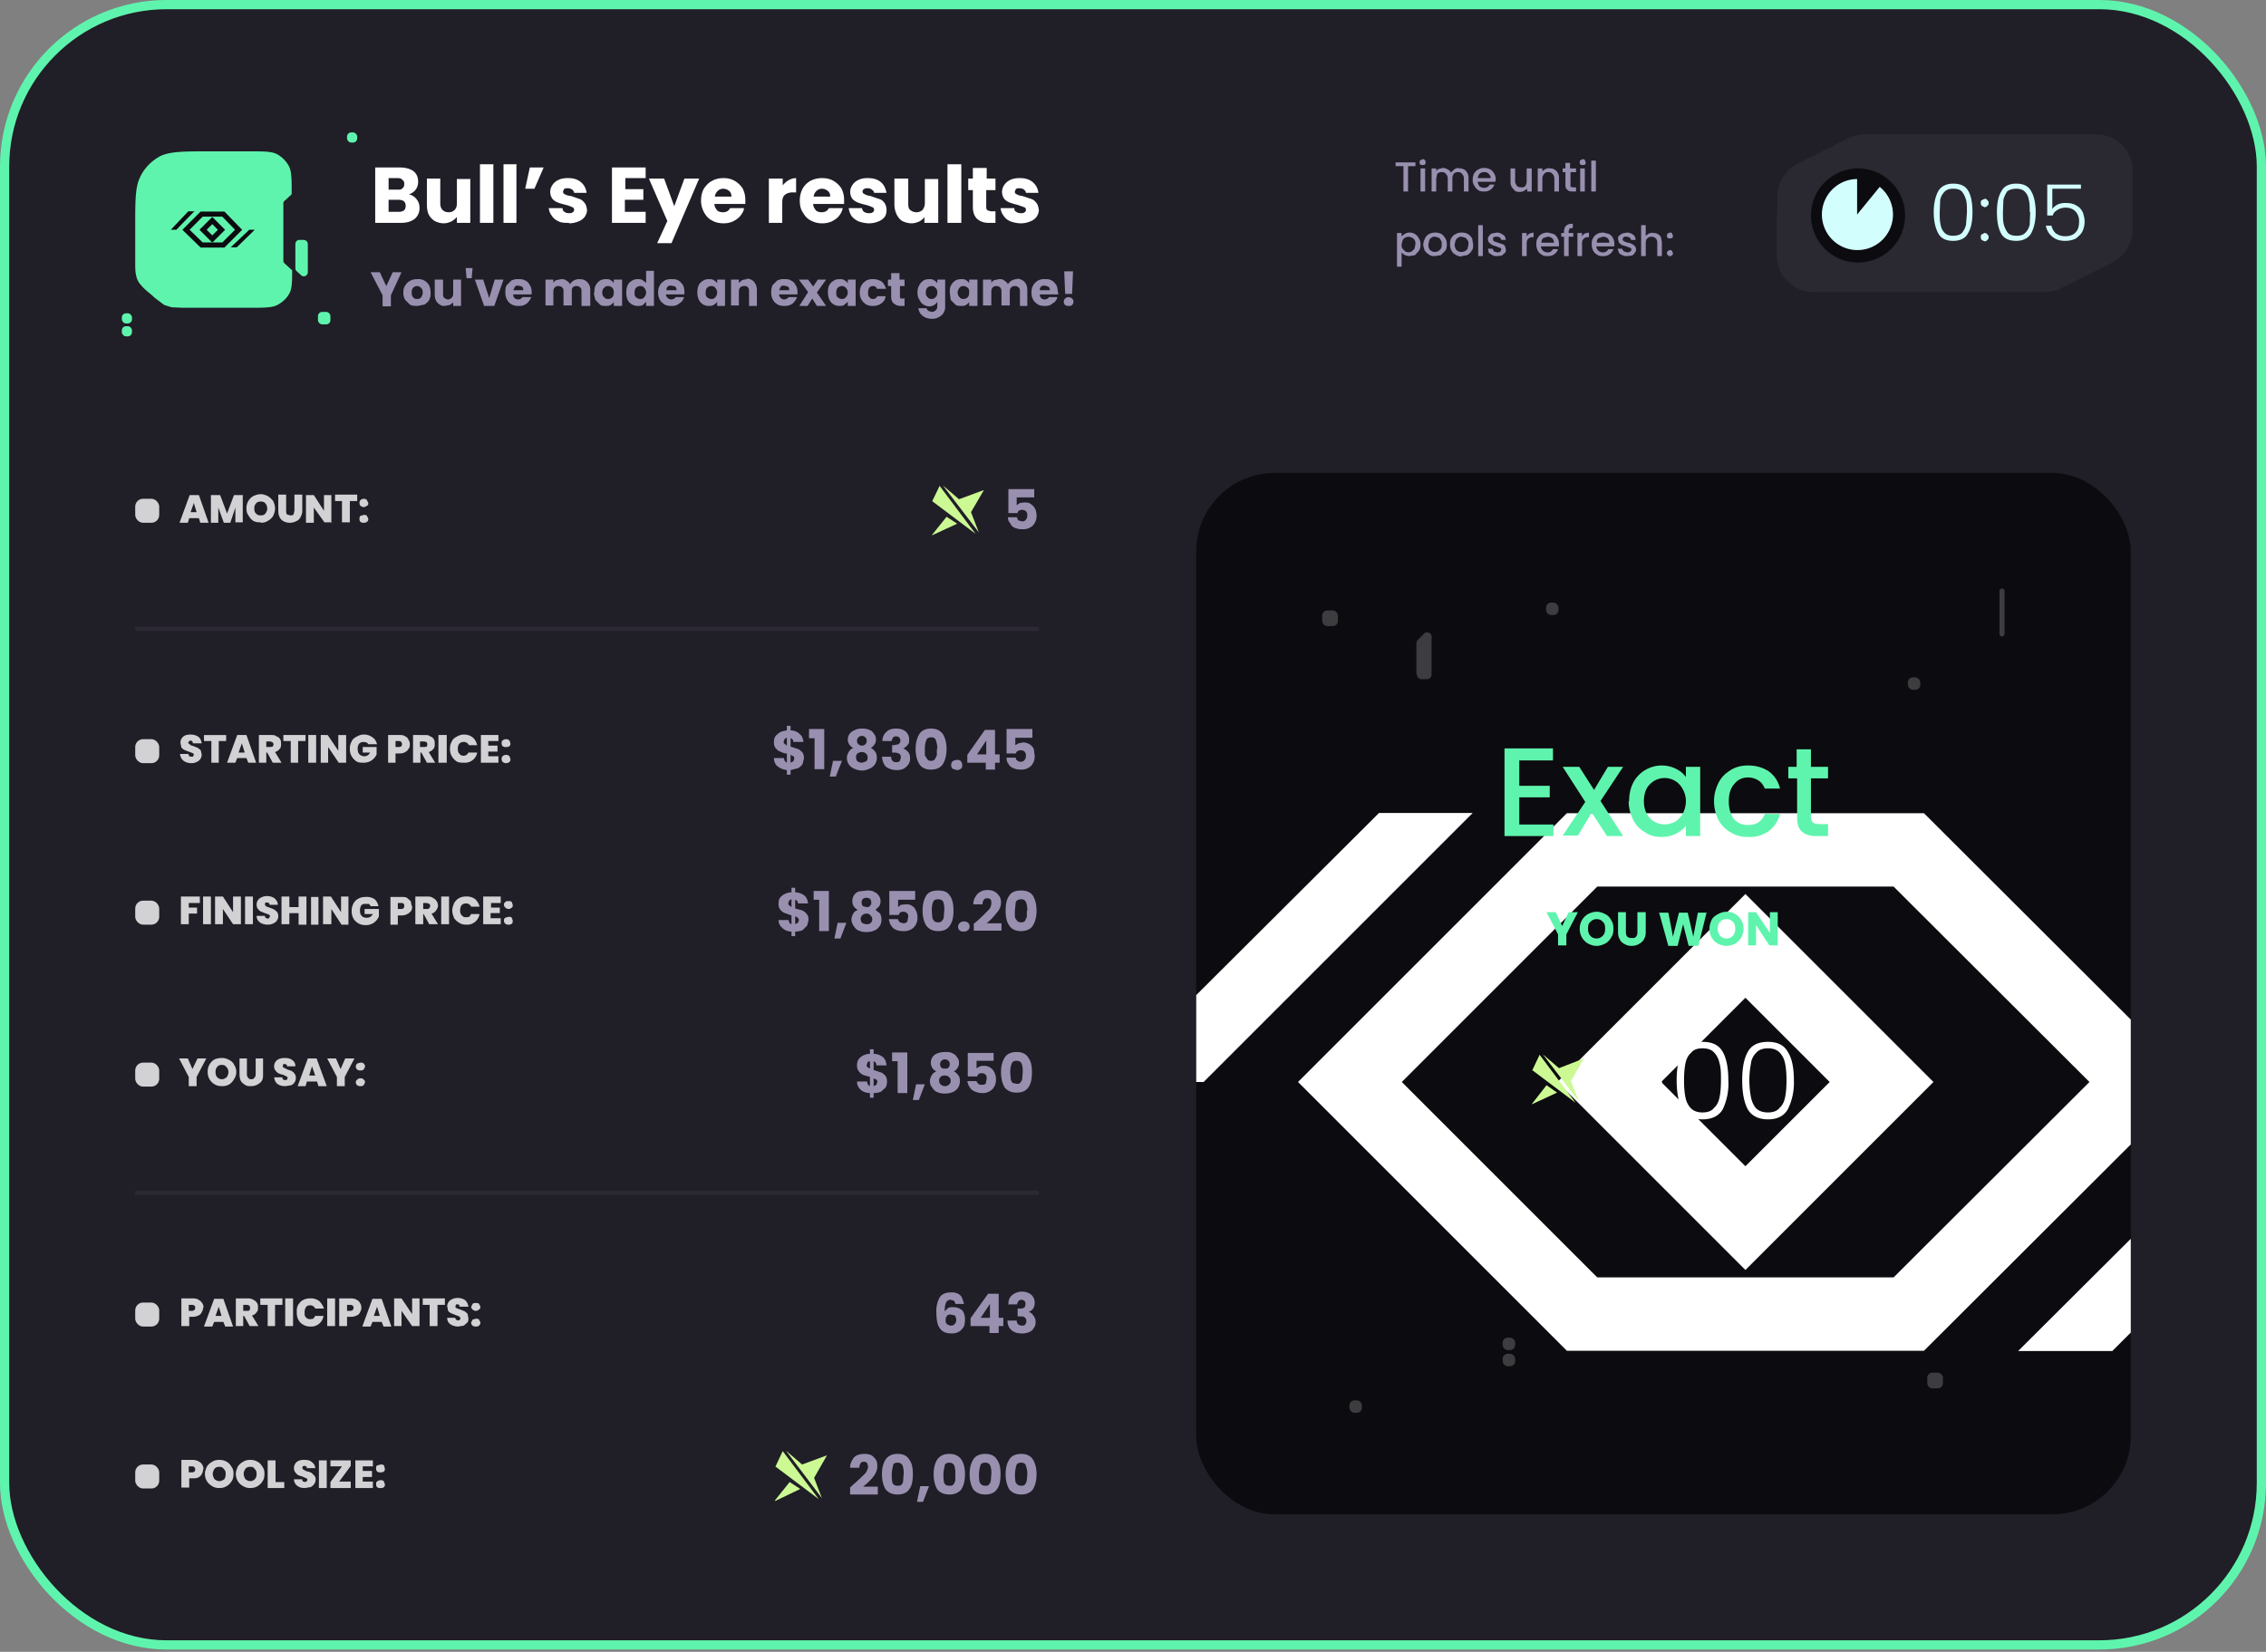 <svg width="491" height="358" fill="none" xmlns="http://www.w3.org/2000/svg">
    <rect width="100%" height="100%" fill="#808080" stroke="none"/>
    <rect x="1" y="1" width="489" height="355.5" rx="35.1" fill="#201E27" />
    <rect x="1" y="1" width="489" height="355.5" rx="35.1" stroke="#5FF4AD" stroke-width="2" />
    <path fill-rule="evenodd" clip-rule="evenodd"
        d="m63.2 58.5-1.4-1.3a.9.9 0 0 1-.4-.6V44c0-.2.2-.5.4-.6l1.4-1.3c0-3.3 0-4.9-.6-6.1-.6-1.1-1.5-2-2.6-2.6-1.2-.6-2.8-.6-6.1-.6h-8.3c-5.7 0-8.6 0-10.8 1-1.9 1-3.5 2.6-4.4 4.5-1.1 2.2-1.1 5-1.1 10.8v7.4c0 1.6 0 2.4.2 3.2.1.6.4 1.3.8 1.8.5.6 1 1.2 2.3 2.2l1 .9 2 1.5 1.6.5 2.4.1H54c3.3 0 4.9 0 6.1-.6 1.1-.6 2-1.4 2.6-2.5.6-1.1.6-2.6.6-5.1Z"
        fill="#5FF4AD" />
    <path d="m48.4 46.4 3.3 3.4-3.3 3.3h-4.7l-3.4-3.3 3.4-3.4h4.7Z" stroke="#0C0B0F" stroke-width="1.1" />
    <path d="m46 47.8 2 2-2 2-2-2 2-2Z" stroke="#0C0B0F" stroke-width="1.1" />
    <path fill-rule="evenodd" clip-rule="evenodd" d="m42 45.9-3.8 3.9H37l3.8-4h1.4ZM55.2 49.8l-3.9 3.8H50l4-3.8h1.3Z"
        fill="#0C0B0F" />
    <rect x="26.4" y="67.9" width="2.2" height="2.2" rx=".9" fill="#5FF4AD" />
    <rect x="75.2" y="28.7" width="2.2" height="2.2" rx=".9" fill="#5FF4AD" />
    <rect x="26.4" y="70.7" width="2.2" height="2.2" rx=".9" fill="#5FF4AD" />
    <rect x="68.9" y="67.6" width="2.7" height="2.7" rx=".9" fill="#5FF4AD" />
    <path d="M64 52.9c0-.5.4-.9.8-.9h1c.5 0 .9.4.9.9V59c0 .8-1 1.2-1.5.6l-1-.9a.9.9 0 0 1-.2-.6V53Z" fill="#5FF4AD" />
    <path d="M27 44.7V53" stroke="#201E27" stroke-width=".9" stroke-linecap="round" />
    <path
        d="M88.6 42.1c.7.2 1.2.5 1.6 1 .5.6.7 1.2.7 1.9a3 3 0 0 1-1 2.4c-.8.6-1.7.9-3 .9h-5.6v-12h5.4c1.2 0 2.2.3 2.9.8.7.6 1 1.3 1 2.3a2.7 2.7 0 0 1-2 2.7Zm-4.4-1h2c.4 0 .8 0 1-.3.3-.2.4-.5.4-1 0-.3-.1-.6-.4-.8-.2-.3-.6-.4-1-.4h-2v2.5Zm2.2 4.8c.5 0 .9-.1 1.1-.3.3-.2.4-.6.4-1s-.1-.7-.4-1c-.3-.2-.7-.3-1.1-.3h-2.2v2.6h2.2Zm15.5-7.2v9.6H99V47c-.3.4-.7.7-1.2 1-.5.2-1 .4-1.6.4-.8 0-1.4-.2-2-.5-.5-.3-1-.8-1.3-1.4-.3-.6-.4-1.4-.4-2.2v-5.6h2.9V44c0 .6.1 1.1.5 1.5.3.3.7.5 1.3.5.6 0 1-.2 1.3-.5.4-.4.5-.9.5-1.5v-5.2h3Zm5-3v12.6H104V35.6h3Zm5 0v12.6h-2.8V35.6h2.9Zm2.9.6h3l-2 4.6h-2l1-4.6Zm8.5 12c-.8 0-1.6 0-2.2-.3-.7-.3-1.2-.7-1.5-1.2-.4-.5-.6-1-.7-1.7h3c0 .4.1.6.4.8.2.2.6.3 1 .3.3 0 .6 0 .8-.2.2-.1.3-.3.3-.5 0-.3-.1-.5-.4-.6a8 8 0 0 0-1.4-.5 14 14 0 0 1-1.7-.5 3 3 0 0 1-1.2-.8 2.6 2.6 0 0 1 0-3A3 3 0 0 1 121 39c.6-.3 1.3-.4 2.1-.4 1.2 0 2.1.3 2.8.9.7.6 1.1 1.4 1.2 2.3h-2.7c0-.3-.2-.5-.4-.7-.3-.2-.6-.3-1-.3-.3 0-.6 0-.8.2l-.2.5c0 .3.1.5.4.6.3.2.7.3 1.4.4l1.7.6c.4.1.8.4 1.1.8.4.4.5 1 .6 1.6 0 .6-.2 1-.5 1.5a3 3 0 0 1-1.4 1 5 5 0 0 1-2 .4Zm12.2-9.7V41h3.9v2.3h-4v2.6h4.5v2.4h-7.3v-12h7.3v2.3h-4.4Zm16 .1-6 14h-3.1l2.2-4.8-4-9.2h3.3l2.2 6 2.2-6h3.2Zm10 4.6v.9h-6.7c0 .6.3 1 .6 1.4.3.3.8.4 1.3.4.7 0 1.2-.3 1.5-.9h3c0 .6-.4 1.2-.8 1.7s-1 .9-1.6 1.2a5 5 0 0 1-2 .4c-1 0-1.8-.2-2.5-.6-.8-.4-1.3-1-1.7-1.7-.4-.7-.7-1.6-.7-2.6s.2-1.8.6-2.6c.5-.7 1-1.3 1.8-1.7.7-.4 1.5-.6 2.5-.6.9 0 1.7.2 2.4.6.7.4 1.3 1 1.7 1.6.4.8.6 1.6.6 2.5Zm-3-.7c0-.5-.2-1-.5-1.2-.3-.3-.8-.5-1.3-.5s-.9.2-1.2.5a2 2 0 0 0-.6 1.2h3.6Zm11-2.3c.4-.5.8-.9 1.3-1.2.5-.3 1.1-.5 1.7-.5v3.1h-.8c-.7 0-1.2.2-1.6.5-.4.3-.6.9-.6 1.6v4.5h-2.9v-9.6h3v1.6Zm13.4 3v.9h-6.7c0 .6.3 1 .6 1.4.3.3.8.4 1.2.4.8 0 1.3-.3 1.6-.9h3c-.1.6-.4 1.2-.8 1.7s-1 .9-1.6 1.2a5 5 0 0 1-2 .4 5 5 0 0 1-2.5-.6c-.8-.4-1.3-1-1.7-1.7-.5-.7-.7-1.6-.7-2.6s.2-1.8.6-2.6c.4-.7 1-1.3 1.7-1.7.8-.4 1.6-.6 2.5-.6 1 0 1.8.2 2.5.6.7.4 1.3 1 1.7 1.6.4.8.6 1.6.6 2.5Zm-3-.7c0-.5-.2-1-.5-1.2-.4-.3-.8-.5-1.3-.5s-.9.2-1.2.5a2 2 0 0 0-.6 1.2h3.6Zm8.4 5.8c-.8 0-1.6-.2-2.2-.4-.7-.3-1.2-.7-1.6-1.2-.3-.5-.5-1-.6-1.7h2.9c0 .4.2.6.4.8.3.2.7.3 1 .3.4 0 .7 0 .9-.2.2-.1.3-.3.3-.5 0-.3-.1-.5-.4-.6a8 8 0 0 0-1.4-.5 14 14 0 0 1-1.7-.5 3 3 0 0 1-1.2-.8 2.6 2.6 0 0 1 0-3A3 3 0 0 1 186 39c.6-.3 1.3-.4 2-.4 1.3 0 2.2.3 2.9.9.7.6 1 1.4 1.2 2.3h-2.7c0-.3-.2-.5-.5-.7-.2-.2-.5-.3-.9-.3-.3 0-.6 0-.8.2-.2.1-.3.3-.3.5 0 .3.2.5.5.6.3.2.7.3 1.3.4l1.7.6c.5.1.9.4 1.2.8.3.4.5 1 .5 1.6 0 .6-.1 1-.4 1.5a3 3 0 0 1-1.4 1 5 5 0 0 1-2 .4Zm15-9.7v9.6h-3V47c-.2.4-.6.7-1.1 1-.5.2-1 .4-1.7.4s-1.4-.2-2-.5c-.5-.3-.9-.8-1.2-1.4-.3-.6-.5-1.4-.5-2.2v-5.6h3V44c0 .6 0 1.1.4 1.5.4.3.8.5 1.4.5.5 0 1-.2 1.3-.5.3-.4.5-.9.5-1.5v-5.2h2.9Zm5-3v12.6h-3V35.6h3Zm7.4 10v2.6h-1.5c-1 0-1.8-.3-2.4-.8-.6-.5-1-1.4-1-2.6v-3.7h-1v-2.5h1v-2.3h3v2.3h1.9v2.5h-2V45c0 .3.2.5.3.6l.7.2h1Zm5.5 2.7c-.8 0-1.6-.2-2.2-.4-.7-.3-1.2-.7-1.5-1.2-.4-.5-.6-1-.7-1.7h3c0 .4 0 .6.4.8.2.2.6.3 1 .3.3 0 .6 0 .8-.2.2-.1.3-.3.3-.5 0-.3-.1-.5-.4-.6l-1.4-.5a14 14 0 0 1-1.7-.5 3 3 0 0 1-1.2-.8 2.6 2.6 0 0 1 0-3 3 3 0 0 1 1.3-1.1c.6-.3 1.3-.4 2.1-.4 1.2 0 2.1.3 2.8.9.7.6 1.1 1.4 1.2 2.3h-2.7c0-.3-.2-.5-.4-.7-.3-.2-.6-.3-1-.3-.3 0-.6 0-.8.2l-.2.5c0 .3.1.5.4.6.3.2.7.3 1.3.4l1.8.6c.4.1.8.4 1.1.8.4.4.5 1 .6 1.6 0 .6-.2 1-.5 1.5a3 3 0 0 1-1.4 1 5 5 0 0 1-2 .4Z"
        fill="#fff" />
    <path
        d="M87 59 84.7 64v2.4h-1.8v-2.4L80.3 59h2l1.4 3 1.4-3h2Zm3.4 7.3c-.6 0-1.1 0-1.6-.3l-1-1a3 3 0 0 1-.4-1.6c0-.6.1-1.1.4-1.5.3-.5.6-.8 1-1 .5-.3 1-.4 1.6-.4a2.6 2.6 0 0 1 2.6 1.4c.2.4.3 1 .3 1.5A3 3 0 0 1 93 65c-.2.4-.6.7-1 1l-1.5.3Zm0-1.5c.3 0 .6-.1.8-.3.2-.3.4-.6.4-1.1 0-.5-.1-.8-.4-1a1 1 0 0 0-.8-.4c-.4 0-.6.1-.9.4-.2.2-.3.5-.3 1s.1.8.3 1c.2.3.5.4.9.4Zm9.5-4.2v5.7h-1.7v-.8a2 2 0 0 1-.8.6l-1 .2c-.4 0-.8 0-1.1-.3a2 2 0 0 1-.8-.8c-.2-.4-.3-.8-.3-1.3v-3.3H96v3c0 .4 0 .7.3 1 .2.1.4.3.8.3.3 0 .6-.2.8-.4.2-.2.3-.5.3-.9v-3h1.7Zm2.5-2.5-.2 2.2h-1.1l-.2-2.2h1.5Zm3.6 6.5 1.2-4h1.9l-2 5.7h-2.2l-2-5.7h1.8l1.3 4Zm9.2-1.3v.5h-4c0 .4.1.6.3.8.2.2.5.3.8.3.4 0 .7-.2.9-.5h1.9c-.1.3-.3.7-.6 1-.2.3-.5.5-.9.7a3 3 0 0 1-1.3.2 3 3 0 0 1-1.4-.3c-.5-.3-.8-.6-1-1-.3-.5-.4-1-.4-1.6 0-.6 0-1.1.3-1.6l1-1a3 3 0 0 1 1.5-.3c.6 0 1 0 1.5.3.5.2.8.6 1 1 .3.4.4 1 .4 1.5Zm-1.8-.4c0-.3-.1-.6-.3-.8l-.8-.2c-.3 0-.5 0-.7.2l-.4.8h2.2Zm12.2-2.4c.7 0 1.2.2 1.6.6.5.5.7 1 .7 1.8v3.4H126v-3.1c0-.4 0-.7-.3-.9a1 1 0 0 0-.8-.3 1 1 0 0 0-.8.3c-.2.2-.2.5-.2.9v3h-1.8v-3c0-.4 0-.7-.3-.9a1 1 0 0 0-.8-.3 1 1 0 0 0-.8.3c-.2.2-.3.5-.3.9v3h-1.7v-5.6h1.7v.7c.2-.3.4-.5.7-.6l1-.2c.4 0 .8 0 1.1.3.4.2.6.4.8.8a2.3 2.3 0 0 1 2-1.1Zm3.2 2.9c0-.6 0-1.1.3-1.6.2-.4.5-.7.9-1 .4-.2.8-.3 1.3-.3.4 0 .7 0 1 .2.3.2.6.4.7.7v-.8h1.8v5.7H133v-.9c-.1.3-.4.5-.7.7-.3.2-.6.2-1 .2-.5 0-1 0-1.3-.3l-1-1c-.1-.5-.3-1-.3-1.6Zm4.2 0c0-.4-.1-.8-.3-1-.3-.3-.6-.4-1-.4-.3 0-.6.1-.8.4-.3.2-.4.6-.4 1s.1.8.4 1c.2.3.5.4.9.4.3 0 .6-.1.9-.4.2-.2.3-.6.3-1Zm2.7 0c0-.6.1-1.1.3-1.6.2-.4.5-.7 1-1 .3-.2.7-.3 1.2-.3.4 0 .7 0 1 .2l.8.6v-2.6h1.7v7.6H140v-.9l-.7.7c-.3.2-.7.2-1.1.2A2.4 2.4 0 0 1 136 65c-.2-.4-.3-1-.3-1.5Zm4.3 0c0-.4-.2-.8-.4-1-.2-.3-.5-.4-.9-.4-.3 0-.6.1-.9.4-.2.2-.3.6-.3 1s0 .8.3 1c.3.3.6.4 1 .4.3 0 .6-.1.8-.4.2-.2.4-.6.4-1Zm8.3 0v.4h-4c0 .4.2.6.4.8.2.2.5.3.7.3.5 0 .8-.2 1-.5h1.8c0 .3-.3.7-.5 1l-1 .7a3 3 0 0 1-1.2.2 3 3 0 0 1-1.5-.3c-.4-.3-.8-.6-1-1-.3-.5-.4-1-.4-1.6 0-.6.1-1.1.4-1.6.2-.4.6-.7 1-1a3 3 0 0 1 1.5-.3c.6 0 1 0 1.5.3.4.2.7.6 1 1 .2.4.3 1 .3 1.5Zm-1.7-.5c0-.3-.1-.6-.3-.8l-.8-.2c-.3 0-.6 0-.8.2-.2.2-.3.4-.3.8h2.2Zm4.5.5c0-.6.1-1.1.3-1.6.2-.4.5-.7 1-1 .3-.2.7-.3 1.2-.3.4 0 .8 0 1 .2.4.2.6.4.8.7v-.8h1.7v5.7h-1.7v-.9c-.2.3-.4.5-.8.7-.3.2-.6.2-1 .2a2.3 2.3 0 0 1-2.2-1.4c-.2-.4-.3-1-.3-1.5Zm4.3 0c0-.4-.2-.8-.4-1-.2-.3-.5-.4-.9-.4-.3 0-.6.1-.9.4-.2.2-.3.6-.3 1s0 .8.3 1c.3.3.6.4 1 .4.3 0 .6-.1.8-.4.2-.2.4-.6.4-1Zm6.4-3a2 2 0 0 1 1.6.7c.4.5.6 1 .6 1.8v3.4h-1.7v-3.1c0-.4 0-.7-.3-1a1 1 0 0 0-.8-.2 1 1 0 0 0-.8.3c-.2.2-.3.5-.3.9v3h-1.7v-5.6h1.7v.7l.7-.6 1-.2Zm11 3v.4h-4c0 .4.2.6.4.8.2.2.4.3.7.3.4 0 .7-.2 1-.5h1.8c-.1.3-.3.7-.6 1-.2.3-.5.5-.9.7a3 3 0 0 1-1.2.2 3 3 0 0 1-1.5-.3c-.5-.3-.8-.6-1-1-.3-.5-.4-1-.4-1.6 0-.6.1-1.1.3-1.6l1-1a3 3 0 0 1 1.6-.3c.5 0 1 0 1.4.3.5.2.8.6 1 1 .3.4.4 1 .4 1.5Zm-1.8-.5c0-.3 0-.6-.3-.8l-.8-.2c-.3 0-.5 0-.7.2l-.4.8h2.2Zm6 3.4-1-1.6-1 1.6h-1.8l1.9-3-2-2.7h2l1.1 1.5 1-1.5h1.8l-2 2.8 2 2.9h-2Zm2.4-3c0-.5 0-1 .3-1.5.2-.4.5-.7 1-1 .3-.2.7-.3 1.2-.3.4 0 .8 0 1 .2.4.2.6.4.8.7v-.8h1.7v5.7h-1.7v-.9l-.8.7c-.3.2-.6.2-1 .2a2.3 2.3 0 0 1-2.2-1.4c-.2-.4-.3-1-.3-1.5Zm4.3.1c0-.4-.2-.8-.4-1-.3-.3-.5-.4-.9-.4-.3 0-.6.1-.9.4-.2.2-.3.6-.3 1s0 .8.3 1c.3.3.6.4 1 .4.3 0 .5-.1.8-.4.2-.2.4-.6.4-1Zm2.6 0c0-.6.1-1.1.4-1.6.2-.4.6-.7 1-1a3 3 0 0 1 1.5-.3c.7 0 1.3.2 1.8.5.5.4.8 1 1 1.6h-2c-.1-.4-.4-.6-.8-.6a1 1 0 0 0-.8.3c-.2.3-.3.6-.3 1.1 0 .5 0 .8.3 1 .2.3.4.4.8.4s.7-.2.9-.6h1.8c-.1.7-.4 1.2-1 1.6-.4.3-1 .5-1.7.5a3 3 0 0 1-1.5-.3c-.4-.3-.8-.6-1-1-.3-.5-.4-1-.4-1.6Zm9.7 1.4v1.5h-.9c-.6 0-1-.2-1.4-.5-.4-.3-.6-.8-.6-1.5V62h-.7v-1.4h.7v-1.4h1.8v1.4h1.1V62H195v2.3l.1.4h1Zm5.3-4.3c.4 0 .8 0 1 .2.4.2.6.4.8.7v-.8h1.7v5.6c0 .6 0 1-.3 1.5-.2.4-.5.7-1 1a3 3 0 0 1-1.5.4c-.8 0-1.5-.2-2-.6-.6-.4-.9-1-1-1.7h1.8c0 .3.2.4.4.6l.7.2c.4 0 .7-.2.9-.4.2-.2.3-.5.3-1v-.8a2 2 0 0 1-1.8 1 2.4 2.4 0 0 1-2.1-1.5c-.3-.4-.4-1-.4-1.5 0-.6.1-1.1.4-1.6.2-.4.5-.7.9-1 .3-.2.8-.3 1.2-.3Zm1.8 2.9c0-.4-.1-.8-.4-1-.2-.3-.5-.4-.8-.4-.4 0-.7.1-1 .4-.2.2-.3.6-.3 1s.1.8.4 1c.2.3.5.4.9.4.3 0 .6-.1.8-.4.3-.2.4-.6.4-1Zm2.7 0c0-.6 0-1.1.3-1.6.2-.4.5-.7.9-1 .4-.2.8-.3 1.3-.3.4 0 .7 0 1 .2.3.2.6.4.7.7v-.8h1.8v5.7H210v-.9c-.1.3-.4.5-.7.7-.3.2-.6.2-1 .2-.5 0-1 0-1.3-.3l-1-1-.2-1.6Zm4.2 0c0-.4 0-.8-.3-1-.3-.3-.6-.4-1-.4-.3 0-.6.1-.8.4-.2.2-.4.6-.4 1s.2.8.4 1c.2.3.5.4.9.4.3 0 .6-.1.9-.4.2-.2.3-.6.3-1Zm10.3-3c.7 0 1.3.3 1.7.7.4.5.6 1 .6 1.8v3.4H221v-3.1c0-.4 0-.7-.3-.9a1 1 0 0 0-.8-.3 1 1 0 0 0-.8.3c-.2.2-.3.5-.3.9v3H217v-3c0-.4-.1-.7-.3-.9a1 1 0 0 0-.8-.3 1 1 0 0 0-.8.3c-.2.2-.3.5-.3.9v3H213v-5.6h1.8v.7c.2-.3.4-.5.7-.6l1-.2c.4 0 .8 0 1.1.3.3.2.6.4.8.8a2.3 2.3 0 0 1 2-1.1Zm9 3v.4h-4c0 .4.1.6.3.8.2.2.4.3.7.3.5 0 .8-.2 1-.5h1.8c0 .3-.3.7-.5 1l-1 .7a3 3 0 0 1-1.2.2 3 3 0 0 1-1.5-.3c-.4-.3-.8-.6-1-1-.3-.5-.4-1-.4-1.6 0-.6.1-1.1.4-1.6.2-.4.6-.7 1-1a3 3 0 0 1 1.5-.3c.6 0 1 0 1.5.3.4.2.7.6 1 1 .2.4.3 1 .3 1.5Zm-1.8-.5c0-.3-.1-.6-.4-.8l-.7-.2c-.3 0-.6 0-.8.2-.2.2-.3.4-.3.8h2.2Zm5-4-.2 4.8h-1.5l-.2-4.9h1.9Zm-1 7.4a1 1 0 0 1-.7-.2.9.9 0 0 1-.3-.7c0-.3.1-.5.3-.7.2-.2.4-.3.7-.3.3 0 .6.1.8.3.2.2.3.4.3.7 0 .3-.1.5-.3.7a1 1 0 0 1-.8.2ZM306.7 35.2v.8h-1.6v5.5h-1V36h-1.7v-.8h4.3Zm1.6.6-.5-.1a.6.6 0 0 1-.2-.5c0-.2 0-.4.2-.5l.5-.2c.2 0 .3 0 .4.2.2.1.2.3.2.5s0 .3-.2.5l-.4.1Zm.5.7v5h-1v-5h1Zm7.3 0c.4 0 .8 0 1 .2.4.1.6.4.8.7.2.3.3.7.3 1.1v3h-1v-2.8c0-.5-.2-.8-.4-1-.2-.3-.5-.4-.9-.4s-.7.1-.9.4c-.2.2-.3.5-.3 1v2.8h-1v-2.8c0-.5-.2-.8-.4-1-.2-.3-.5-.4-.9-.4s-.7.1-1 .4l-.2 1v2.8h-1v-5h1v.6c.1-.2.3-.4.6-.5l.8-.2c.4 0 .8.1 1 .3.4.1.6.4.8.7l.7-.7a2 2 0 0 1 1-.3Zm8 2.4-.1.5h-3.8c0 .4.2.7.4 1 .3.2.6.3 1 .3.6 0 1-.3 1.2-.7h1a2.2 2.2 0 0 1-2.2 1.5c-.5 0-.9 0-1.3-.3-.3-.2-.6-.5-.8-.9-.3-.4-.4-.8-.4-1.3s.1-1 .3-1.4c.3-.4.5-.7 1-.9.3-.2.7-.3 1.2-.3s.9.1 1.3.3a2.6 2.6 0 0 1 1.2 2.1Zm-1.1-.4c0-.3-.2-.6-.5-.9-.2-.2-.5-.3-1-.3-.3 0-.6.1-.8.3-.3.2-.4.5-.5 1h2.8Zm8.9-2v5h-1v-.6l-.7.5a2.3 2.3 0 0 1-1.9 0l-.7-.8c-.2-.4-.3-.7-.3-1.2v-2.9h1v2.8c0 .4.2.7.4 1 .2.2.5.3.9.3s.7 0 .9-.3c.2-.3.3-.6.3-1v-2.8h1Zm3.8 0c.4 0 .8 0 1 .2.4.1.6.4.8.7.2.3.3.7.3 1.1v3h-1v-2.8c0-.5-.2-.8-.4-1-.2-.3-.5-.4-1-.4-.3 0-.6.1-.8.4-.2.2-.4.5-.4 1v2.8h-1v-5h1v.6l.7-.5.8-.2Zm4.6.8V40.5l.5.1h.7v.9h-.8c-.5 0-.9-.1-1.1-.4-.3-.2-.4-.5-.4-1v-2.8h-.6v-.8h.6v-1.2h1v1.2h1.3v.8h-1.2Zm2.6-1.5-.4-.1a.6.6 0 0 1-.2-.5c0-.2 0-.4.2-.5l.4-.2c.2 0 .4 0 .5.2l.2.5c0 .2 0 .3-.2.5l-.5.1Zm.5.7v5h-1v-5h1Zm2.4-1.7v6.7h-1v-6.7h1Zm-42.1 16.4.7-.5c.3-.2.7-.3 1-.3a2.2 2.2 0 0 1 2 1.2c.3.4.4.9.4 1.4 0 .5-.1.9-.3 1.3l-.9 1-1.2.2a2.2 2.2 0 0 1-1.7-.8v3.1h-1v-7.3h1v.7Zm3 1.8c0-.4 0-.7-.2-1-.1-.2-.3-.4-.6-.5a1.4 1.4 0 0 0-1.4 0c-.3.1-.4.3-.6.6l-.2.9c0 .3 0 .6.2.9l.6.6a1.5 1.5 0 0 0 1.4 0l.6-.6.2-1Zm4.2 2.5c-.4 0-.9 0-1.2-.3-.4-.2-.7-.5-1-.9-.1-.4-.3-.8-.3-1.3s.2-1 .4-1.4c.2-.4.5-.7.9-.9.4-.2.8-.3 1.3-.3.4 0 .9.1 1.3.3.3.2.6.5.9 1 .2.3.3.8.3 1.3s-.1 1-.3 1.3l-1 1-1.3.2Zm0-.9a1.5 1.5 0 0 0 1.3-.7c.2-.3.2-.6.2-1 0-.3 0-.6-.2-.8-.1-.3-.3-.5-.5-.6l-.7-.2c-.3 0-.6 0-.8.2-.2.1-.4.3-.5.6l-.2.9c0 .5.1 1 .4 1.2.3.3.6.4 1 .4Zm5.8 1c-.5 0-1-.2-1.3-.4-.4-.2-.7-.5-.9-.9-.2-.4-.3-.8-.3-1.3s0-1 .3-1.4c.2-.4.5-.7 1-.9.3-.2.7-.3 1.2-.3s1 .1 1.3.3c.4.2.7.5 1 1l.2 1.3c0 .5 0 1-.3 1.3-.2.4-.5.7-1 1l-1.2.2Zm0-1a1.5 1.5 0 0 0 1.3-.7l.2-1c0-.3 0-.6-.2-.8-.2-.3-.3-.5-.6-.6l-.7-.2c-.3 0-.5 0-.7.2-.3.1-.4.3-.6.6l-.2.9c0 .5.2 1 .4 1.2.3.3.7.4 1 .4Zm4.6-5.8v6.7h-1v-6.7h1Zm3.1 6.7c-.4 0-.7 0-1-.2l-.8-.5-.2-.9h1l.3.6.7.2c.3 0 .5 0 .7-.2l.2-.4c0-.2 0-.3-.3-.4l-.8-.3-.9-.3-.6-.5c-.2-.2-.3-.4-.3-.8 0-.2.1-.5.3-.7.1-.2.3-.4.6-.5l1-.2c.6 0 1 .2 1.4.5.4.2.5.6.6 1.1h-1c0-.2-.2-.4-.3-.5a1 1 0 0 0-.7-.2 1 1 0 0 0-.6.1c-.2.1-.2.3-.2.4l.1.4.4.2.6.2.9.3c.2 0 .4.2.6.4l.2.8c0 .3 0 .5-.2.7l-.7.6-1 .1Zm6.4-4.3.6-.6.9-.2v1h-.3c-.4 0-.7.2-.9.4-.2.2-.3.5-.3 1v2.7h-1v-5h1v.7Zm7 1.7v.5h-3.9c0 .4.2.7.5 1 .3.2.6.3 1 .3.5 0 .9-.3 1.1-.7h1.1a2.2 2.2 0 0 1-2.2 1.5c-.5 0-1 0-1.3-.3-.4-.2-.7-.5-.9-.9-.2-.4-.3-.8-.3-1.3s0-1 .3-1.4c.2-.4.5-.7.9-.9.3-.2.8-.3 1.3-.3l1.2.3c.4.2.7.5.9.9.2.4.3.8.3 1.3Zm-1.1-.4c0-.3-.1-.6-.4-.9-.3-.2-.6-.3-1-.3l-.9.3c-.2.2-.4.5-.4 1h2.7Zm4.2-1.2h-1v4.2h-1v-4.2h-.6v-.8h.6v-.4c0-.5.2-1 .5-1.2.3-.3.7-.4 1.4-.4v.9l-.7.1-.2.6v.4h1v.8Zm1.9 0c.1-.3.3-.5.6-.7l.9-.2v1h-.3c-.4 0-.7.2-.9.4-.2.2-.3.5-.3 1v2.7h-1v-5h1v.7Zm7 1.6v.5h-3.9c0 .4.2.7.5 1 .2.2.6.3 1 .3.5 0 .9-.3 1.1-.7h1.1a2.2 2.2 0 0 1-2.2 1.5c-.5 0-1 0-1.3-.3-.4-.2-.7-.5-.9-.9-.2-.4-.3-.8-.3-1.3s0-1 .3-1.4c.2-.4.5-.7.9-.9.3-.2.8-.3 1.3-.3l1.2.3c.4.2.7.5.9.9.2.4.3.8.3 1.3Zm-1.1-.4c0-.3-.1-.6-.4-.9-.3-.2-.6-.3-1-.3l-.9.3c-.3.2-.4.5-.4 1h2.7Zm3.9 3c-.4 0-.8 0-1-.2-.4-.1-.6-.3-.8-.5l-.3-.9h1c0 .2.2.4.4.6l.7.2c.2 0 .5 0 .6-.2.2-.1.3-.2.3-.4s-.1-.3-.3-.4l-.8-.3-1-.3-.6-.5-.2-.8c0-.2 0-.5.2-.7l.7-.5 1-.2c.6 0 1 .2 1.4.5.3.2.5.6.5 1.1h-1c0-.2-.1-.4-.3-.5a1 1 0 0 0-.6-.2 1 1 0 0 0-.7.1l-.2.4c0 .2 0 .3.2.4l.3.2.6.2c.4 0 .7.2 1 .3l.5.4c.2.2.3.5.3.8 0 .3-.1.5-.3.7-.1.3-.3.4-.6.6l-1 .1Zm5.5-5c.4 0 .8 0 1 .2.4.1.6.4.8.7l.2 1.1v3h-1v-2.8c0-.5-.1-.8-.3-1-.3-.3-.6-.4-1-.4-.3 0-.6.1-.9.4-.2.2-.3.5-.3 1v2.8h-1v-6.7h1v2.3l.7-.5.8-.2Zm3.7 5c-.1 0-.3 0-.4-.2a.6.6 0 0 1-.2-.4c0-.2 0-.4.2-.5l.4-.2c.2 0 .4 0 .5.2l.2.5c0 .2 0 .3-.2.4-.1.2-.3.2-.5.2Zm0-3.8-.4-.1a.6.6 0 0 1-.2-.5c0-.2 0-.4.2-.5l.4-.2c.2 0 .4 0 .5.2l.2.5c0 .2 0 .3-.2.5l-.5.1Z"
        fill="#9990B0" />
    <path
        d="M385 46.3v9c0 4.5 3.6 8 8 8h50c1.3 0 2.6-.3 3.7-.9l10.8-5.4a8.2 8.2 0 0 0 4.6-7.3V37c0-4.3-3.5-7.9-8-7.9h-50c-1.3 0-2.5.3-3.7.9l-10.8 5.4a8.2 8.2 0 0 0-4.5 7.3v3.5Z"
        fill="#2A2831" />
    <circle cx="402.6" cy="46.7" r="10.2" fill="#0C0B0F" />
    <path
        d="M402.4 38.8a7.7 7.7 0 1 0 4.9 1.7l-4.9 6v-7.7ZM419 46c0-2 .4-3.5 1-4.6.6-1 1.7-1.6 3.2-1.6 1.6 0 2.7.5 3.3 1.6.6 1 .9 2.6.9 4.6 0 2-.3 3.5-1 4.6-.5 1-1.6 1.6-3.2 1.6-1.5 0-2.6-.5-3.2-1.6-.6-1.1-1-2.6-1-4.6Zm7.2 0c0-1 0-2-.2-2.7-.2-.7-.5-1.3-.9-1.8-.4-.4-1-.6-1.9-.6-.8 0-1.4.2-1.8.6-.5.5-.8 1-1 1.8l-.1 2.7c0 1 0 2 .2 2.7.1.7.4 1.3.9 1.8.4.4 1 .6 1.8.6s1.5-.2 1.9-.6c.4-.5.7-1 .9-1.8l.2-2.7Zm3.8 6.3-.6-.3a.9.9 0 0 1-.2-.6c0-.3 0-.5.2-.6l.6-.3c.3 0 .5.1.6.3.2.1.3.3.3.6 0 .2 0 .4-.3.6-.1.2-.3.3-.6.3Zm0-7.4-.6-.3a.9.9 0 0 1-.2-.6c0-.3 0-.5.2-.6l.6-.3c.3 0 .5 0 .6.3.2.1.3.3.3.6 0 .2 0 .4-.3.6-.1.2-.3.3-.6.3Zm2.7 1c0-1.9.3-3.4 1-4.5.5-1 1.6-1.6 3.2-1.6 1.5 0 2.6.5 3.2 1.6.6 1 1 2.6 1 4.6 0 2-.4 3.5-1 4.6-.6 1-1.7 1.6-3.2 1.6-1.6 0-2.7-.5-3.3-1.6-.6-1.1-.9-2.6-.9-4.6Zm7.1 0c0-1 0-1.9-.2-2.6-.1-.7-.4-1.3-.9-1.8-.4-.4-1-.6-1.8-.6s-1.5.2-2 .6c-.3.5-.6 1-.8 1.8L434 46c0 1 0 2 .2 2.7.2.7.5 1.3.9 1.8.4.4 1 .6 1.9.6.8 0 1.4-.2 1.8-.6.5-.5.8-1 1-1.8l.1-2.7Zm11.1-5h-6.2v4.4a3 3 0 0 1 1.2-1 4 4 0 0 1 1.8-.3c1 0 1.7.2 2.3.6.6.3 1 .8 1.3 1.4.2.6.4 1.3.4 2a5 5 0 0 1-.5 2.2c-.3.6-.8 1-1.4 1.5-.6.3-1.4.5-2.3.5-1.2 0-2.1-.3-2.8-.9a3.9 3.9 0 0 1-1.4-2.4h1.2c.2.7.5 1.3 1 1.7.6.4 1.2.6 2 .6 1 0 1.8-.3 2.3-.9.5-.5.7-1.3.7-2.3a3 3 0 0 0-.8-2.2c-.5-.5-1.2-.8-2.1-.8-.7 0-1.3.2-1.8.5s-.9.7-1 1.2h-1.2V40h7.3v1Z"
        fill="#D2FFFE" />
    <g opacity=".8" fill="#fff">
        <rect x="29.3" y="108.1" width="5.2" height="5.2" rx="1.7" />
        <path
            d="M43 112.3H41l-.3 1h-1.8l2.2-6h2l2.1 6h-1.8l-.3-1Zm-.4-1.3-.6-2-.7 2h1.3Zm10-3.8v6H51V110l-1.1 3.3h-1.4l-1.2-3.3v3.3h-1.6v-6h2l1.5 4 1.5-4h2Zm3.9 6c-.6 0-1 0-1.6-.3a3 3 0 0 1-1-1.1c-.4-.5-.5-1-.5-1.6a3 3 0 0 1 1.5-2.7c.5-.2 1-.4 1.6-.4.6 0 1 .2 1.5.4.5.3.9.7 1.2 1.1.2.5.4 1 .4 1.6 0 .6-.2 1.1-.4 1.6a3 3 0 0 1-1.2 1.1c-.4.3-1 .4-1.5.4Zm0-1.5c.4 0 .8-.1 1-.4.2-.3.4-.6.4-1 0-.6-.2-1-.4-1.2-.2-.3-.6-.4-1-.4s-.8.1-1 .4c-.3.3-.4.6-.4 1.1 0 .5.1.9.4 1.1.2.3.6.4 1 .4Zm5.5-4.5v3.5c0 .3 0 .6.2.8l.7.2c.3 0 .5 0 .7-.2l.2-.8v-3.5h1.7v3.5c0 .6-.2 1-.4 1.4-.2.4-.5.7-1 .9a3 3 0 0 1-1.3.3c-.5 0-.9-.1-1.3-.3-.4-.2-.7-.5-.9-.9-.2-.4-.3-.8-.3-1.4v-3.5H62Zm10 6h-1.7L68 110v3.3h-1.7v-6H68l2.2 3.4v-3.4h1.6v6Zm5.4-6v1.4h-1.6v4.6h-1.7v-4.6h-1.5v-1.4h4.8Zm1.4 6.1a1 1 0 0 1-.7-.2.8.8 0 0 1-.2-.7c0-.2 0-.4.2-.6l.7-.2c.3 0 .6 0 .7.2l.3.6c0 .3 0 .5-.3.7a1 1 0 0 1-.7.2Zm0-3.4a1 1 0 0 1-.7-.3.8.8 0 0 1-.2-.6c0-.2 0-.4.2-.6.2-.2.5-.3.7-.3.3 0 .6.1.7.3l.3.6c0 .3 0 .5-.3.6a1 1 0 0 1-.7.3Z" />
    </g>
    <path
        d="m210.4 111 2.8-4.8-5.4 2-3.5-3 7.8 10.2-1.7-4.4ZM202 108.6l1.6-3.3 7.8 10.4-9.3-7ZM202 116l5.4-2.5-2.3-1.5-3.2 4Z"
        fill="#CCF994" />
    <path
        d="M224 107.8h-3.7v1.7l.7-.5 1-.1c.5 0 1 0 1.4.4.4.2.7.6.9 1 .2.4.3.9.3 1.4a3 3 0 0 1-.8 2.2 3 3 0 0 1-2.2.8 4 4 0 0 1-1.7-.3c-.5-.2-.8-.5-1-1-.3-.3-.5-.7-.5-1.3h2c0 .3.1.5.3.7l.8.2c.4 0 .6-.1.8-.4.2-.2.3-.5.3-1 0-.3-.1-.6-.3-.8-.2-.2-.5-.3-.8-.3a1 1 0 0 0-.7.2c-.2.1-.3.3-.3.5h-2V106h5.6v1.8Z"
        fill="#9990B0" />
    <path stroke="#9990B0" stroke-opacity=".1" stroke-width=".9" d="M29.3 136.3h195.8" />
    <g opacity=".8" fill="#fff">
        <rect x="29.3" y="160.2" width="5.2" height="5.2" rx="1.7" />
        <path
            d="M41.5 165.4c-.7 0-1.3-.2-1.7-.5-.5-.4-.7-.8-.8-1.5h1.8l.2.5.4.1h.4l.2-.4c0-.2-.1-.3-.3-.4l-.8-.3a8 8 0 0 1-1-.4 2 2 0 0 1-.6-.5l-.2-1a1.7 1.7 0 0 1 1-1.6 3 3 0 0 1 1.2-.2c.7 0 1.3.2 1.7.5.4.3.6.8.7 1.4h-1.9l-.1-.4a.6.6 0 0 0-.4-.2l-.3.1-.2.3c0 .2 0 .3.2.3l.3.3.6.2 1 .4.6.5.2.9a1.7 1.7 0 0 1-1 1.6c-.4.2-.7.3-1.2.3Zm7.5-6.1v1.3h-1.6v4.7h-1.6v-4.7h-1.6v-1.3H49Zm4.4 5h-2l-.4 1h-1.8l2.2-6h2l2.1 6h-1.7l-.4-1ZM53 163l-.6-1.9-.7 2H53Zm6.1 2.3-1.2-2.2h-.2v2.2h-1.6v-6h2.6c.5 0 .9 0 1.2.3.4.1.6.3.8.6.2.3.2.7.2 1 0 .4 0 .8-.3 1.1-.2.3-.5.5-1 .7l1.4 2.3H59Zm-1.4-3.4h.9l.5-.1.2-.5-.2-.4-.5-.2h-.9v1.2Zm8.5-2.6v1.3h-1.6v4.7H63v-4.7h-1.6v-1.3h4.8Zm2.3 0v6h-1.7v-6h1.7Zm6.5 6h-1.6l-2.3-3.4v3.4h-1.6v-6H71l2.3 3.4v-3.4H75v6Zm4.8-4a1 1 0 0 0-.4-.4l-.6-.1c-.4 0-.7.1-1 .4-.2.3-.3.6-.3 1 0 .6.1 1 .4 1.3.2.2.6.4 1 .4.7 0 1-.3 1.3-.8h-1.6v-1.2h3v1.6a3 3 0 0 1-2.8 1.8c-.6 0-1.1 0-1.6-.3-.4-.3-.8-.7-1-1.1-.3-.5-.4-1-.4-1.6 0-.6.1-1.1.4-1.6.2-.5.6-.8 1-1 .5-.3 1-.5 1.6-.5a3 3 0 0 1 1.9.6c.5.3.8.8 1 1.5h-1.9Zm9 0c0 .4 0 .7-.3 1-.1.3-.4.5-.7.7-.3.2-.8.3-1.2.3h-.9v2h-1.6v-6h2.5c.4 0 .8 0 1.2.3.3.1.6.4.7.7.2.3.3.6.3 1Zm-2.4.6c.5 0 .7-.2.7-.6 0-.4-.2-.7-.7-.7h-.7v1.3h.7Zm6.1 3.4-1.2-2.2h-.2v2.2h-1.6v-6H92c.5 0 .9 0 1.2.3.4.1.6.3.8.6.2.3.2.7.2 1 0 .4 0 .8-.3 1.1-.2.3-.5.5-1 .7l1.4 2.3h-1.9Zm-1.4-3.4h.9l.5-.1.1-.5-.1-.4-.5-.2H91v1.2Zm5.7-2.6v6H95v-6h1.7Zm.7 3c0-.6.1-1.1.4-1.6.2-.5.6-.8 1-1a3 3 0 0 1 1.6-.5 3 3 0 0 1 1.9.6c.5.4.8 1 1 1.7h-1.8a1.2 1.2 0 0 0-1.1-.7c-.4 0-.7.1-1 .4-.2.3-.3.6-.3 1 0 .6.1 1 .4 1.2.2.3.5.4.9.4a1.2 1.2 0 0 0 1-.7h1.9a2.7 2.7 0 0 1-2.9 2.2c-.6 0-1.1 0-1.6-.3-.4-.3-.8-.7-1-1.1-.3-.5-.4-1-.4-1.6Zm8.3-1.7v1h2v1.3h-2v1h2.2v1.4h-3.8v-6h3.8v1.3h-2.2Zm3.9 4.8a1 1 0 0 1-.8-.3.8.8 0 0 1-.2-.6c0-.2 0-.4.2-.6.2-.2.5-.3.8-.3.2 0 .5.1.7.3l.2.6c0 .3 0 .5-.2.6a1 1 0 0 1-.7.3Zm0-3.5a1 1 0 0 1-.8-.2.8.8 0 0 1-.2-.6c0-.3 0-.5.2-.6.2-.2.5-.3.8-.3.2 0 .5.1.7.3l.2.6c0 .2 0 .4-.2.6a1 1 0 0 1-.7.2Z" />
    </g>
    <path
        d="m174.2 164.4-.3 1.2c-.3.4-.6.7-1 .9l-1.6.4v1h-.8v-1c-.8-.1-1.5-.4-2-.8s-.8-1-.8-1.8h2.2c0 .5.2.8.6 1v-2c-.6 0-1-.2-1.4-.4-.4-.1-.7-.4-1-.7a2 2 0 0 1-.4-1.4c0-.7.2-1.3.8-1.7.5-.5 1.2-.7 2-.8v-1h.8v1c.8 0 1.5.3 2 .8.5.4.7 1 .8 1.7h-2.2c0-.4-.2-.7-.6-.8v1.8l1.5.5c.4.1.7.4 1 .7.3.3.4.8.4 1.4Zm-4.4-3.7c0 .2 0 .4.2.5l.5.4v-1.7a1 1 0 0 0-.5.3l-.2.5Zm1.5 4.6.6-.3.2-.6c0-.2 0-.3-.2-.5l-.6-.3v1.7Zm4-5.3V158h3.3v8.7h-2.1V160h-1.2Zm7.1 5-1.3 3.3h-1.3l.7-3.4h2Zm2.5-2.9a2 2 0 0 1-1.2-1.8 2.1 2.1 0 0 1 1.4-2c.5-.3 1-.4 1.7-.4.6 0 1.2.1 1.6.3.5.2.8.5 1 .9.3.3.4.7.4 1.2 0 .4-.1.8-.3 1-.2.4-.5.6-.8.8.4.2.7.5 1 .9.2.3.3.8.3 1.3a2.5 2.5 0 0 1-1.6 2.3 4 4 0 0 1-1.6.4 4 4 0 0 1-1.7-.4 2.5 2.5 0 0 1-1.6-2.4c0-.4.2-.9.4-1.2.2-.4.5-.7 1-.9Zm2.9-1.5c0-.4-.1-.6-.3-.8a1 1 0 0 0-.7-.3 1 1 0 0 0-.8.3 1 1 0 0 0-.3.8c0 .3.1.5.3.7.2.2.5.3.8.3.3 0 .5-.1.7-.3.2-.2.3-.4.3-.7Zm-1 2.4c-.4 0-.7.1-1 .3a1 1 0 0 0-.3.9c0 .3.1.6.3.8.3.2.6.3 1 .3l.9-.3c.2-.2.3-.5.3-.8a1 1 0 0 0-.4-.9c-.2-.2-.5-.3-.8-.3Zm4.4-2.4c0-.9.4-1.6.9-2 .5-.5 1.2-.7 2.1-.7.6 0 1.1.1 1.5.3a2.2 2.2 0 0 1 1.3 2c0 .6 0 1-.4 1.3a2 2 0 0 1-.9.7c.5.2.8.5 1.1.8.3.4.4.8.4 1.4 0 .4-.1.9-.4 1.3-.2.3-.5.6-1 .9-.4.2-.9.3-1.5.3-1 0-1.7-.3-2.3-.7-.5-.5-.8-1.2-.9-2.2h2c0 .4.1.7.3.9.2.2.5.3.8.3.4 0 .6-.1.8-.3l.2-.7c0-.4-.1-.7-.3-.8-.3-.2-.7-.3-1.2-.3h-.4v-1.6h.4l1-.2c.2-.2.4-.4.4-.8 0-.3-.1-.5-.3-.7a.9.9 0 0 0-.6-.2c-.3 0-.6 0-.7.3-.2.2-.2.4-.3.7h-2Zm7.2 1.7c0-1.3.3-2.4.8-3.2.5-.8 1.4-1.2 2.5-1.2 1.2 0 2 .4 2.6 1.2.5.8.8 1.9.8 3.2 0 1.4-.3 2.5-.8 3.3-.5.8-1.4 1.2-2.6 1.2-1.1 0-2-.4-2.5-1.2-.5-.8-.8-1.9-.8-3.3Zm4.7 0a5 5 0 0 0-.3-1.8c-.1-.5-.5-.7-1-.7-.6 0-1 .2-1.1.7-.2.4-.3 1-.3 1.8v1.4l.5.8c.2.3.5.4.8.4.4 0 .7-.1.9-.4l.4-.8v-1.4Zm4.2 4.6-.9-.3a1 1 0 0 1-.3-.8c0-.3.1-.6.3-.8.3-.2.6-.3 1-.3.3 0 .6 0 .8.3.2.2.3.5.3.8 0 .3 0 .6-.3.8-.2.2-.5.3-.9.3Zm2.3-1.6v-1.7l3.8-5.4h2.2v5.3h1v1.8h-1v1.5h-2v-1.5h-4Zm4.1-4.8-2 3h2v-3Zm10-.6H220v1.6l.7-.4 1-.2c.5 0 1 .2 1.4.4.4.3.7.6.9 1l.2 1.5a3 3 0 0 1-.8 2.2 3 3 0 0 1-2.2.8 4 4 0 0 1-1.6-.3c-.5-.2-.9-.5-1.1-1-.3-.3-.4-.8-.4-1.3h2c0 .3.1.5.3.6.2.2.4.3.8.3.3 0 .6-.1.8-.4.2-.2.3-.5.3-1 0-.3-.1-.6-.3-.8-.2-.2-.5-.3-.9-.3a1 1 0 0 0-.6.2c-.2 0-.3.3-.4.5h-2V158h5.6v1.8Z"
        fill="#9990B0" />
    <g opacity=".8" fill="#fff">
        <rect x="29.3" y="195.2" width="5.2" height="5.2" rx="1.7" />
        <path
            d="M43.3 194.3v1.4h-2.4v1h1.8v1.3h-1.8v2.3h-1.7v-6h4.1Zm2.4 0v6H44v-6h1.7Zm6.5 6h-1.7l-2.2-3.3v3.3h-1.7v-6h1.7l2.2 3.4v-3.4h1.7v6Zm2.6-6v6h-1.7v-6h1.7Zm3.2 6.1c-.7 0-1.3-.2-1.7-.5-.4-.3-.7-.8-.7-1.4h1.8l.1.4.5.2.3-.1.2-.4c0-.1 0-.3-.3-.4l-.8-.3-1-.4a2 2 0 0 1-.5-.5c-.2-.2-.3-.6-.3-1a1.7 1.7 0 0 1 1-1.5 3 3 0 0 1 1.2-.3c.7 0 1.3.2 1.7.5.4.4.7.8.7 1.4h-1.8c0-.2 0-.3-.2-.4a.6.6 0 0 0-.4-.1h-.3l-.1.4.1.3.3.2.6.2 1 .4.6.5c.2.3.3.6.3 1a1.7 1.7 0 0 1-1 1.5c-.4.2-.8.3-1.3.3Zm8.4-6v6h-1.7v-2.5h-2v2.4H61v-6h1.7v2.3h2v-2.3h1.7Zm2.6 0v6h-1.6v-6H69Zm6.5 6H74l-2.2-3.4v3.3H70v-6h1.7l2.2 3.4v-3.4h1.6v6Zm4.8-4a1 1 0 0 0-.4-.5h-.6c-.4 0-.7 0-1 .3-.2.3-.3.7-.3 1.1 0 .5.1 1 .4 1.2.2.3.6.4 1.1.4.6 0 1-.3 1.3-.8H79V197h3.1v1.6a3 3 0 0 1-2.9 1.9c-.6 0-1-.1-1.6-.4-.4-.3-.8-.6-1-1-.3-.6-.4-1-.4-1.7 0-.6.1-1 .4-1.6.2-.4.6-.8 1-1 .5-.3 1-.4 1.6-.4a3 3 0 0 1 2 .5c.4.4.7.9.8 1.5h-1.8Zm9 0c0 .3 0 .6-.2 1a2.6 2.6 0 0 1-2 1h-.9v2h-1.6v-6H87c.5 0 .9 0 1.2.2l.8.7.2 1Zm-2.4.6c.5 0 .7-.2.7-.7 0-.4-.2-.6-.7-.6h-.7v1.3h.7Zm6.1 3.3-1.2-2.2h-.1v2.2H90v-6h2.6c.5 0 1 .1 1.2.3.4.2.6.4.8.7.2.3.3.6.3 1s-.2.7-.4 1c-.2.3-.5.6-1 .7l1.4 2.3H93Zm-1.3-3.3h.8c.2 0 .4 0 .5-.2.1 0 .2-.2.2-.5 0-.1 0-.3-.2-.4l-.5-.2h-.8v1.3Zm5.6-2.7v6h-1.7v-6h1.7Zm.7 3c0-.6.2-1 .4-1.6.3-.4.6-.8 1-1a3 3 0 0 1 1.6-.4 3 3 0 0 1 2 .6c.4.4.8 1 .9 1.6h-1.8a1.2 1.2 0 0 0-1.1-.7c-.4 0-.7.1-1 .4-.2.3-.3.7-.3 1.1 0 .5.1.9.4 1.1.2.3.5.4.9.4l.7-.1.4-.6h1.8a2.7 2.7 0 0 1-2.9 2.3c-.6 0-1-.1-1.5-.4-.5-.3-.8-.6-1.1-1-.2-.6-.4-1-.4-1.7Zm8.4-1.6v1h1.9v1.2h-2v1.1h2.2v1.3h-3.8v-6h3.8v1.4h-2.1Zm3.8 4.7a1 1 0 0 1-.7-.2.8.8 0 0 1-.3-.7c0-.2 0-.4.3-.6l.7-.2c.3 0 .5 0 .7.2l.2.6c0 .3 0 .5-.2.7a1 1 0 0 1-.7.2Zm0-3.4a1 1 0 0 1-.7-.3.8.8 0 0 1-.3-.6c0-.2 0-.4.3-.6.1-.2.4-.2.7-.2.3 0 .5 0 .7.2l.2.6c0 .3 0 .5-.2.6a1 1 0 0 1-.7.3Z" />
    </g>
    <path
        d="m175.2 199.4-.3 1.2-1 1c-.5.2-1 .3-1.6.3v1h-.8v-1c-.8 0-1.5-.3-2-.8-.5-.4-.8-1-.8-1.7h2.2c0 .4.2.8.6.9v-1.9l-1.4-.5c-.4-.1-.7-.4-1-.7a2 2 0 0 1-.4-1.4c0-.7.2-1.3.8-1.7.5-.4 1.2-.7 2-.7v-1h.8v1c.8 0 1.5.3 2 .7.5.4.7 1 .8 1.7h-2.2c0-.4-.2-.7-.6-.8v1.9l1.5.4c.4.2.7.4 1 .8.3.3.4.7.4 1.3Zm-4.4-3.7c0 .2 0 .4.2.5l.5.4v-1.7a1 1 0 0 0-.5.3l-.2.5Zm1.5 4.6.6-.3.2-.5c0-.2 0-.4-.2-.5-.1-.2-.3-.3-.6-.4v1.7Zm4-5.3v-1.9h3.3v8.7h-2.1V195h-1.2Zm7.1 5-1.3 3.4h-1.3l.7-3.4h2Zm2.5-2.8a2 2 0 0 1-1.2-2 2.1 2.1 0 0 1 1.4-2l1.7-.2c.6 0 1.2 0 1.6.3.5.2.8.5 1 .8.3.4.4.8.4 1.2 0 .4-.1.8-.3 1.1l-.8.8 1 .8c.2.4.3.8.3 1.3a2.5 2.5 0 0 1-1.6 2.4 4 4 0 0 1-1.6.3 4 4 0 0 1-1.7-.3c-.5-.2-.8-.5-1.1-1-.3-.4-.5-.9-.5-1.4 0-.5.2-1 .4-1.3.2-.4.5-.6 1-.8Zm2.9-1.6c0-.3-.1-.6-.3-.8a1 1 0 0 0-.7-.2 1 1 0 0 0-.8.2 1 1 0 0 0-.3.8c0 .3.1.6.3.8l.8.2c.3 0 .5 0 .7-.3.2-.1.3-.4.3-.7Zm-1 2.4c-.4 0-.7.1-1 .4a1 1 0 0 0-.3.8c0 .3.1.6.3.8.3.2.6.3 1 .3.3 0 .6 0 .9-.3.2-.2.3-.5.3-.8a1 1 0 0 0-.4-.8c-.2-.3-.5-.4-.8-.4Zm10.5-3h-3.7v1.6l.6-.5 1-.1c.6 0 1 0 1.5.4.4.2.6.6.8 1 .2.4.3 1 .3 1.4a3 3 0 0 1-.8 2.2 3 3 0 0 1-2.2.8 4 4 0 0 1-1.7-.3c-.4-.2-.8-.5-1-.9-.3-.4-.4-.8-.5-1.4h2c0 .3.2.5.4.7l.7.2c.4 0 .7-.1.9-.4l.2-1c0-.3 0-.6-.3-.8-.1-.2-.4-.3-.8-.3a1 1 0 0 0-.7.2l-.3.5h-2v-5.2h5.6v1.8Zm1.6 2.4c0-1.4.3-2.5.8-3.3.5-.8 1.4-1.1 2.6-1.1 1.2 0 2 .3 2.5 1.1.6.8.8 1.9.8 3.3 0 1.3-.2 2.4-.8 3.2-.5.8-1.3 1.2-2.5 1.2s-2-.4-2.6-1.2c-.5-.8-.8-1.9-.8-3.2Zm4.7 0a5 5 0 0 0-.2-1.9c-.2-.4-.6-.6-1.1-.6-.6 0-1 .2-1.1.6-.2.4-.3 1-.3 1.9l.1 1.3c0 .4.2.6.4.9.2.2.5.3.9.3s.6-.1.8-.3c.2-.3.4-.5.4-.9l.1-1.3Zm4.3 4.5c-.4 0-.7 0-1-.3a1 1 0 0 1-.3-.8 1.2 1.2 0 0 1 1.2-1.1c.4 0 .7.1 1 .3.2.3.3.5.3.8 0 .3-.1.6-.4.8-.2.2-.5.3-.8.3Zm2.1-1.7.4-.3a43.8 43.8 0 0 0 3-2.9c.3-.4.4-.9.4-1.3 0-.3 0-.6-.2-.8-.2-.2-.4-.2-.7-.2-.3 0-.5 0-.7.3-.2.2-.3.5-.3 1h-2c0-.7.2-1.3.5-1.7.3-.5.6-.8 1-1 .5-.3 1-.4 1.6-.4 1 0 1.6.3 2.1.8s.8 1 .8 1.9c0 .8-.3 1.6-1 2.3a13 13 0 0 1-2.1 2.2h3.2v1.6h-6v-1.5Zm6.9-2.8c0-1.4.2-2.5.8-3.3.5-.8 1.4-1.1 2.5-1.1 1.2 0 2 .3 2.6 1.1.5.8.8 1.9.8 3.3 0 1.3-.3 2.4-.8 3.2-.5.8-1.4 1.2-2.6 1.2-1.1 0-2-.4-2.5-1.2-.6-.8-.8-1.9-.8-3.2Zm4.7 0c0-.8-.1-1.5-.3-1.9-.2-.4-.5-.6-1-.6-.6 0-1 .2-1.2.6l-.2 1.9v1.3c.1.4.3.6.5.9.2.2.5.3.8.3.4 0 .7-.1.9-.3l.4-.9v-1.3Z"
        fill="#9990B0" />
    <g opacity=".8" fill="#fff">
        <rect x="29.3" y="230.3" width="5.2" height="5.2" rx="1.7" />
        <path
            d="m44.7 229.4-2.1 4v2h-1.7v-2l-2.1-4h1.9l1 2.3 1.1-2.3h1.9Zm3.4 6c-.6 0-1.1-.1-1.6-.4a3 3 0 0 1-1.5-2.7 3 3 0 0 1 1.5-2.7c.5-.2 1-.3 1.6-.3.5 0 1 .1 1.5.4.5.2.9.6 1.1 1 .3.5.5 1 .5 1.6 0 .6-.2 1.2-.5 1.6a3 3 0 0 1-1 1.1c-.5.3-1 .4-1.6.4Zm0-1.5c.4 0 .7-.2 1-.4.2-.3.4-.7.4-1.2 0-.4-.2-.8-.4-1-.3-.4-.6-.5-1-.5-.5 0-.8.1-1 .4-.3.3-.4.7-.4 1.1 0 .5.1.9.4 1.2.2.2.5.4 1 .4Zm5.4-4.5v3.4c0 .4.1.6.3.8.1.2.3.3.6.3.4 0 .6-.1.7-.3.2-.2.3-.4.3-.8v-3.4H57v3.4c0 .6 0 1-.3 1.5-.2.3-.6.6-1 .8a3 3 0 0 1-1.3.3c-.5 0-1 0-1.3-.3-.4-.2-.7-.5-.9-.8-.2-.4-.3-.9-.3-1.5v-3.4h1.6Zm8.4 6c-.7 0-1.3-.1-1.8-.5-.4-.3-.6-.8-.7-1.4h1.8c0 .2 0 .4.2.5l.4.1.4-.1.1-.3c0-.2 0-.3-.2-.4l-.8-.4c-.4 0-.7-.2-1-.3a2 2 0 0 1-.6-.6c-.2-.2-.3-.5-.3-.9a1.7 1.7 0 0 1 1.1-1.6 3 3 0 0 1 1.2-.2c.7 0 1.2.1 1.7.5.4.3.6.7.6 1.3h-1.8c0-.1 0-.3-.2-.4a.6.6 0 0 0-.4-.1l-.3.1v.6l.4.2.6.3.9.3c.2.2.5.3.6.6.2.2.3.5.3.8a1.7 1.7 0 0 1-1 1.7l-1.2.2Zm6.8-1h-2.2l-.3 1h-1.7l2.2-6h1.9l2.2 6H69l-.3-1Zm-.4-1.3-.7-2-.6 2h1.3Zm8.5-3.7-2.1 4v2H73v-2l-2.1-4h1.9l1 2.3 1-2.3h2Zm1.3 6a1 1 0 0 1-.7-.2.8.8 0 0 1-.3-.6c0-.3.1-.5.3-.6.2-.2.4-.3.7-.3.3 0 .5 0 .7.3.2.1.3.3.3.6l-.3.6a1 1 0 0 1-.7.2Zm0-3.4a1 1 0 0 1-.7-.2.8.8 0 0 1-.3-.6c0-.3.1-.5.3-.7l.7-.2c.3 0 .5 0 .7.2.2.2.3.4.3.7l-.3.6a1 1 0 0 1-.7.2Z" />
    </g>
    <path
        d="M192.2 234.4c0 .5-.1.9-.3 1.3l-1 .9c-.5.2-1 .3-1.6.3v1h-.8v-1c-.8 0-1.5-.3-2-.7-.5-.5-.8-1-.8-1.8h2.2c0 .5.2.8.6 1v-2l-1.4-.4c-.4-.2-.7-.4-1-.8a2 2 0 0 1-.4-1.3c0-.8.2-1.3.8-1.8.5-.4 1.2-.7 2-.7v-1h.8v1c.8 0 1.5.3 2 .7.5.4.7 1 .8 1.8h-2.2c0-.5-.2-.7-.6-.9v1.9l1.5.5c.4.1.7.4 1 .7.3.3.4.8.4 1.3Zm-4.4-3.6c0 .2 0 .3.2.5l.5.3V230a1 1 0 0 0-.5.2l-.2.6Zm1.5 4.6.6-.3.2-.6c0-.2 0-.4-.2-.5l-.6-.3v1.7Zm4-5.3v-2h3.3v8.8h-2.1V230h-1.2Zm7.1 4.9-1.3 3.4h-1.3l.7-3.4h2Zm2.5-2.8a2 2 0 0 1-1.2-1.9 2.1 2.1 0 0 1 1.4-2c.5-.2 1-.3 1.7-.3.6 0 1.2 0 1.6.3.5.2.8.5 1 .9.3.3.4.7.4 1.1 0 .5-.1.8-.3 1.1-.2.4-.5.6-.8.8.4.2.7.5 1 .9.2.3.3.7.3 1.2a2.5 2.5 0 0 1-1.6 2.4 4 4 0 0 1-1.6.3 4 4 0 0 1-1.7-.3c-.5-.2-.8-.5-1.1-1-.3-.3-.5-.8-.5-1.4 0-.5.2-.9.4-1.3.2-.3.5-.6 1-.8Zm2.9-1.6c0-.3-.1-.5-.3-.7a1 1 0 0 0-.7-.3 1 1 0 0 0-.8.3 1 1 0 0 0-.3.7c0 .4.1.6.3.8.2.2.5.2.8.2.3 0 .5 0 .7-.2.2-.2.3-.5.3-.8Zm-1 2.5c-.4 0-.7 0-1 .3a1 1 0 0 0-.3.8c0 .4.1.6.3.8.3.3.6.4 1 .4.3 0 .6-.1.9-.4.2-.2.3-.4.3-.8a1 1 0 0 0-.4-.8c-.2-.2-.5-.3-.8-.3Zm10.5-3.2h-3.7v1.7c.1-.2.4-.3.6-.4.3-.2.6-.2 1-.2a2.4 2.4 0 0 1 2.3 1.5c.2.4.3.8.3 1.3a3 3 0 0 1-.8 2.3 3 3 0 0 1-2.2.8 4 4 0 0 1-1.7-.4c-.4-.2-.8-.5-1-.9-.3-.4-.4-.8-.5-1.3h2c0 .2.2.4.4.6.2.2.4.2.7.2.4 0 .7 0 .9-.3l.2-1c0-.4 0-.7-.3-.9-.1-.2-.4-.3-.8-.3a1 1 0 0 0-.7.2l-.3.5h-2v-5.1h5.6v1.7Zm1.6 2.5c0-1.4.3-2.4.8-3.2.5-.8 1.4-1.2 2.6-1.2 1.2 0 2 .4 2.5 1.2.6.8.8 1.8.8 3.2 0 1.4-.2 2.5-.8 3.3-.5.7-1.3 1.1-2.5 1.1s-2-.4-2.6-1.1c-.5-.8-.8-2-.8-3.3Zm4.7 0a5 5 0 0 0-.2-1.8c-.2-.5-.6-.7-1.1-.7-.6 0-1 .2-1.1.7-.2.4-.3 1-.3 1.8l.1 1.3c0 .4.2.7.4 1l.9.2c.4 0 .6 0 .8-.3.2-.2.4-.5.4-.9l.1-1.3Z"
        fill="#9990B0" />
    <path stroke="#9990B0" stroke-opacity=".1" stroke-width=".9" d="M29.3 258.5h195.8" />
    <g opacity=".8" fill="#fff">
        <rect x="29.3" y="282.3" width="5.2" height="5.2" rx="1.7" />
        <path
            d="M44 283.4c0 .4-.1.7-.3 1-.1.3-.4.6-.7.7-.4.2-.8.3-1.3.3H41v2h-1.7v-6h2.5c.5 0 1 .1 1.2.3.4.2.6.4.8.7.2.3.3.6.3 1Zm-2.4.7c.4 0 .7-.2.7-.7 0-.4-.3-.6-.7-.6h-.7v1.3h.7Zm6.8 2.4h-2l-.4 1h-1.8l2.2-6h2l2.1 6h-1.7l-.4-1Zm-.4-1.3-.6-2-.7 2H48Zm6.1 2.2-1.2-2.2h-.2v2.2h-1.6v-6h2.6c.5 0 .9.1 1.2.3.4.2.6.4.8.7.2.3.2.6.2 1s0 .7-.3 1c-.2.3-.5.6-1 .7l1.4 2.3H54Zm-1.4-3.3h.9c.2 0 .4 0 .5-.2l.1-.4-.1-.5-.5-.2h-.9v1.3Zm8.5-2.7v1.4h-1.6v4.6H58v-4.6h-1.6v-1.4h4.8Zm2.3 0v6h-1.7v-6h1.7Zm.8 3c0-.6 0-1 .3-1.6.3-.4.6-.8 1-1a3 3 0 0 1 1.6-.4 3 3 0 0 1 2 .6c.4.4.8 1 1 1.6h-1.9a1.2 1.2 0 0 0-1-.7c-.5 0-.8.1-1 .4-.2.3-.3.7-.3 1.1 0 .5 0 .9.3 1.1.2.3.5.4 1 .4l.6-.1.4-.6h1.8a2.7 2.7 0 0 1-2.9 2.3c-.5 0-1-.1-1.5-.4-.5-.3-.8-.6-1-1-.3-.5-.4-1-.4-1.7Zm8.3-3v6h-1.7v-6h1.7Zm5.7 2c0 .4-.1.7-.3 1-.1.3-.4.6-.7.7-.4.2-.8.3-1.3.3h-.8v2h-1.7v-6H76c.5 0 1 .1 1.3.3.3.2.6.4.7.7.2.3.3.6.3 1Zm-2.4.7c.4 0 .7-.2.7-.7 0-.4-.3-.6-.7-.6h-.7v1.3h.7Zm6.8 2.4h-2l-.4 1h-1.8l2.2-6h2l2.1 6h-1.7l-.4-1Zm-.4-1.3-.6-2-.7 2h1.3Zm8.6 2.2h-1.6l-2.3-3.3v3.3h-1.6v-6H87l2.3 3.4v-3.4h1.6v6Zm5.5-6v1.4h-1.6v4.6h-1.7v-4.6h-1.5v-1.4h4.8Zm2.9 6.1c-.7 0-1.3-.2-1.7-.5-.5-.3-.7-.8-.7-1.4h1.7l.2.4.4.2.4-.1.2-.4-.3-.4-.8-.3-1-.4a2 2 0 0 1-.6-.5l-.2-1a1.7 1.7 0 0 1 1-1.5 3 3 0 0 1 1.2-.3c.7 0 1.3.2 1.7.5.4.4.6.8.7 1.4h-1.9l-.1-.4a.6.6 0 0 0-.4-.1h-.3l-.1.4v.3l.4.2.6.2 1 .4.6.5.2 1c0 .3 0 .6-.2.9l-.8.7-1.2.2Zm3.8 0a1 1 0 0 1-.7-.2.8.8 0 0 1-.3-.7l.3-.6.7-.2c.3 0 .5 0 .7.2l.3.6c0 .3-.1.5-.3.7a1 1 0 0 1-.7.2Zm0-3.4a1 1 0 0 1-.7-.3.8.8 0 0 1-.3-.6l.3-.6c.2-.2.4-.2.7-.2.3 0 .5 0 .7.2l.3.6c0 .3-.1.5-.3.6a1 1 0 0 1-.7.3Z" />
    </g>
    <path
        d="M207 282.6c0-.3-.2-.5-.3-.7l-.7-.2a1 1 0 0 0-1 .6c-.2.4-.3 1-.3 1.9l.7-.7c.4-.2.7-.2 1.1-.2.8 0 1.4.2 2 .7.4.5.6 1.2.6 2 0 .6-.1 1.2-.3 1.6-.3.4-.6.8-1 1-.5.3-1 .4-1.6.4-1.3 0-2.1-.4-2.6-1.2-.5-.7-.7-1.8-.7-3.3a6 6 0 0 1 .7-3.3c.5-.8 1.4-1.1 2.5-1.1a3 3 0 0 1 1.5.3c.4.2.7.5.9 1l.4 1.2h-2Zm-1 2.3c-.3 0-.6 0-.8.3-.2.2-.3.5-.3.8 0 .4 0 .7.3 1 .2.1.5.3.9.3.3 0 .6-.1.8-.4.2-.2.3-.5.3-.8 0-.4-.1-.7-.3-1l-.9-.2Zm4.3 2.5v-1.7l3.8-5.3h2.3v5.2h1v1.8h-1v1.5h-2v-1.5h-4Zm4.2-4.8-2 3h2v-3Zm4 0c0-.8.2-1.4.8-1.9a3.4 3.4 0 0 1 3.7-.4 2.2 2.2 0 0 1 1.2 2c0 .6-.1 1-.4 1.4a2 2 0 0 1-.9.6c.5.2.8.5 1 .8.3.4.5.8.5 1.4 0 .5-.1 1-.4 1.3-.2.4-.5.7-1 .9-.4.2-1 .3-1.5.3-1 0-1.7-.2-2.3-.7-.6-.5-.9-1.2-.9-2.1h2c0 .3.1.6.3.8.2.2.5.3.8.3.3 0 .6 0 .7-.2.2-.2.3-.5.3-.8 0-.3-.1-.6-.4-.8-.2-.2-.6-.2-1.1-.2h-.4v-1.7h.4c.4 0 .7 0 1-.2.2-.1.3-.4.3-.8 0-.2 0-.5-.2-.6a.9.9 0 0 0-.7-.3c-.3 0-.5.1-.6.3-.2.2-.3.4-.3.7h-2Z"
        fill="#9990B0" />
    <g opacity=".8" fill="#fff">
        <rect x="29.3" y="317.4" width="5.2" height="5.2" rx="1.7" />
        <path
            d="M44 318.5c0 .3-.1.7-.3 1-.1.3-.4.5-.7.7-.4.2-.8.2-1.3.2H41v2h-1.7v-6h2.5c.5 0 1 .2 1.2.3.4.2.6.4.8.7.2.3.3.7.3 1Zm-2.4.6c.4 0 .7-.2.7-.6 0-.5-.3-.7-.7-.7h-.7v1.3h.7Zm6 3.4c-.6 0-1.2-.1-1.6-.4a3 3 0 0 1-1.6-2.7c0-.5.2-1 .4-1.5a3 3 0 0 1 1.2-1.1c.4-.3 1-.4 1.5-.4.6 0 1.1.1 1.6.4.4.2.8.6 1 1 .4.5.5 1 .5 1.6 0 .6-.1 1.2-.4 1.6a3 3 0 0 1-1.1 1.1c-.5.3-1 .4-1.6.4Zm0-1.5c.3 0 .7-.2 1-.4.2-.3.3-.7.3-1.2 0-.4-.1-.8-.4-1-.2-.4-.6-.5-1-.5s-.7.1-1 .4c-.2.3-.4.7-.4 1.1 0 .5.2.9.4 1.2.3.2.6.4 1 .4Zm6.6 1.5c-.5 0-1-.1-1.5-.4a3 3 0 0 1-1.6-2.7c0-.5.2-1 .4-1.5a3 3 0 0 1 1.2-1.1c.4-.3 1-.4 1.5-.4.6 0 1.1.1 1.6.4.4.2.8.6 1 1 .4.5.5 1 .5 1.6 0 .6-.1 1.2-.4 1.6a3 3 0 0 1-1.1 1.1c-.5.3-1 .4-1.6.4Zm0-1.5c.5 0 .8-.2 1-.4.3-.3.4-.7.4-1.2 0-.4-.1-.8-.4-1-.2-.4-.5-.5-1-.5-.4 0-.7.1-1 .4-.2.3-.4.7-.4 1.1 0 .5.2.9.4 1.2.3.2.6.4 1 .4Zm5.5.2h1.9v1.3H58v-6h1.7v4.7Zm6.4 1.3c-.7 0-1.2-.1-1.7-.5-.4-.3-.7-.8-.7-1.4h1.8c0 .2 0 .4.2.5l.4.1.3-.1.2-.3c0-.2 0-.3-.2-.4l-.9-.4a8 8 0 0 1-.9-.3 2 2 0 0 1-.6-.6c-.2-.2-.3-.5-.3-.9a1.7 1.7 0 0 1 1-1.6 3 3 0 0 1 1.3-.2c.6 0 1.2.1 1.6.5.4.3.7.7.7 1.3h-1.8c0-.1 0-.3-.2-.4a.6.6 0 0 0-.4-.1l-.3.1-.1.3.1.3.3.2.6.3c.4 0 .7.2 1 .3l.6.6c.2.2.3.5.3.8 0 .4-.1.7-.3 1-.2.3-.4.5-.8.7l-1.2.2Zm4.7-6v6h-1.7v-6h1.7Zm2.8 4.6H76v1.4h-4.4v-1.3l2.5-3.4h-2.5v-1.3h4.4v1.2l-2.5 3.4Zm5-3.3v1h2v1.3h-2v1h2.2v1.4H77v-6h3.8v1.3h-2.1Zm3.9 4.7a1 1 0 0 1-.8-.2.8.8 0 0 1-.2-.6c0-.3 0-.5.2-.6.2-.2.5-.3.8-.3.3 0 .5 0 .7.3l.2.6c0 .2 0 .4-.2.6a1 1 0 0 1-.7.2Zm0-3.4a1 1 0 0 1-.8-.2.8.8 0 0 1-.2-.6c0-.3 0-.5.2-.7l.8-.2c.3 0 .5 0 .7.2l.2.7c0 .2 0 .4-.2.6a1 1 0 0 1-.7.2Z" />
    </g>
    <path
        d="m176.4 320.3 2.8-4.9-5.4 2-3.5-3 7.8 10.3-1.7-4.4ZM168 317.9l1.6-3.4 7.8 10.4-9.3-7ZM168 325.3l5.4-2.6-2.3-1.5-3.2 4Z"
        fill="#CCF994" />
    <path
        d="m184.3 322.3.3-.3a44.4 44.4 0 0 0 3-2.8c.3-.5.5-1 .5-1.4l-.2-.7c-.2-.2-.4-.3-.7-.3-.3 0-.6.1-.7.3-.2.3-.3.6-.3 1h-2c0-.7.2-1.2.5-1.7.2-.5.6-.8 1-1 .5-.2 1-.3 1.6-.3.9 0 1.6.2 2 .7.6.5.8 1.1.8 1.9 0 .9-.3 1.6-.9 2.4a13 13 0 0 1-2.2 2.1h3.2v1.7h-6v-1.6Zm6.8-2.8c0-1.4.3-2.4.8-3.2.6-.8 1.4-1.2 2.6-1.2 1.2 0 2 .4 2.5 1.2.6.8.8 1.8.8 3.2 0 1.4-.2 2.5-.8 3.3-.5.7-1.3 1.1-2.5 1.1s-2-.4-2.6-1.1c-.5-.8-.8-2-.8-3.3Zm4.7 0a5 5 0 0 0-.2-1.8c-.2-.5-.6-.7-1.1-.7-.6 0-1 .2-1 .7a7.9 7.9 0 0 0-.2 3.2c0 .3.1.6.3.8.2.2.5.3.9.3s.7 0 .9-.3c.2-.2.3-.5.3-.9l.1-1.3Zm5.5 2.6-1.3 3.4h-1.3l.7-3.4h2Zm1-2.6c0-1.4.3-2.4.8-3.2.6-.8 1.4-1.2 2.6-1.2 1.2 0 2 .4 2.6 1.2.5.8.8 1.8.8 3.2 0 1.4-.3 2.5-.8 3.3-.6.7-1.4 1.1-2.6 1.1-1.2 0-2-.4-2.6-1.1-.5-.8-.8-2-.8-3.3Zm4.7 0a5 5 0 0 0-.2-1.8c-.2-.5-.6-.7-1.1-.7-.5 0-1 .2-1 .7a7.9 7.9 0 0 0-.2 3.2c0 .3.1.6.3.8.2.2.5.3.9.3s.7 0 .9-.3c.2-.2.3-.5.4-.9v-1.3Zm3.1 0c0-1.4.3-2.4.8-3.2.5-.8 1.4-1.2 2.6-1.2 1.2 0 2 .4 2.5 1.2.6.8.8 1.8.8 3.2 0 1.4-.2 2.5-.8 3.3-.5.7-1.3 1.1-2.5 1.1s-2-.4-2.6-1.1c-.5-.8-.8-2-.8-3.3Zm4.7 0a5 5 0 0 0-.2-1.8c-.2-.5-.6-.7-1.1-.7-.6 0-1 .2-1.1.7a8 8 0 0 0-.2 3.2c0 .3.2.6.4.8.2.2.5.3.9.3s.6 0 .8-.3c.2-.2.4-.5.4-.9l.1-1.3Zm3.1 0c0-1.4.3-2.4.8-3.2.5-.8 1.4-1.2 2.6-1.2 1.1 0 2 .4 2.5 1.2.5.8.8 1.8.8 3.2 0 1.4-.3 2.5-.8 3.3-.5.7-1.4 1.1-2.5 1.1-1.2 0-2-.4-2.6-1.1-.5-.8-.8-2-.8-3.3Zm4.7 0a5 5 0 0 0-.3-1.8c-.1-.5-.5-.7-1-.7-.6 0-1 .2-1.1.7a7.9 7.9 0 0 0-.2 3.2c0 .3.2.6.4.8.2.2.5.3.9.3.3 0 .6 0 .8-.3.2-.2.3-.5.4-.9l.1-1.3Z"
        fill="#9990B0" />
    <g clip-path="url(#a)">
        <rect x="259.2" y="102.5" width="202.5" height="225.7" rx="17" fill="#0C0B0F" />
        <g style="mix-blend-mode:soft-light">
            <path d="m413.6 184.2 50.4 50.3-50.4 50.3h-70.8l-50.3-50.3 50.3-50.3h70.8Z" stroke="#fff"
                stroke-width="15.9" />
            <path d="m378.2 205 29.5 29.5-29.5 29.5-29.5-29.5 29.5-29.5Z" stroke="#fff" stroke-width="15.9" />
            <path fill-rule="evenodd" clip-rule="evenodd"
                d="m319.1 176.2-58.3 58.3h-20.5l58.5-58.3h20.3ZM516 234.5l-58.3 58.3h-20.4l58.5-58.3H516Z"
                fill="#fff" />
        </g>
        <path
            d="M329.2 164.8v5.5h6.6v2.5h-6.6v5.9h7.4v2.5H326v-19h10.5v2.6h-7.4Zm17.6 8.8 4.9 7.6h-3.5l-3.3-5.1-3 5h-3.3l4.9-7.3-4.9-7.6h3.6l3.2 5 3-5h3.3l-4.9 7.4Zm6.2 0c0-1.5.3-2.8.9-4a7 7 0 0 1 6.2-3.7c1.1 0 2.2.3 3 .7 1 .5 1.6 1 2.2 1.8v-2.2h3.1v15h-3.1V179c-.6.7-1.3 1.3-2.2 1.7-.9.5-2 .7-3.1.7-1.3 0-2.5-.3-3.5-1-1.1-.6-2-1.5-2.6-2.7-.6-1.2-1-2.6-1-4Zm12.3 0c0-1-.3-1.9-.7-2.6a4.4 4.4 0 0 0-6.1-1.8c-.7.4-1.3 1-1.7 1.7-.4.8-.6 1.7-.6 2.7 0 1 .2 2 .6 2.7.4.8 1 1.4 1.7 1.8a4.5 4.5 0 0 0 4.4 0c.7-.4 1.3-1 1.7-1.7.4-.8.7-1.7.7-2.7Zm6.1 0c0-1.5.4-2.8 1-4 .6-1.2 1.5-2 2.6-2.7 1.1-.7 2.4-1 3.8-1 1.8 0 3.3.5 4.5 1.3 1.2.9 2 2.1 2.4 3.7h-3.3c-.3-.7-.7-1.3-1.3-1.7-.6-.4-1.4-.7-2.3-.7-1.3 0-2.3.5-3 1.4-.8.9-1.2 2.1-1.2 3.8 0 1.6.4 2.8 1.1 3.8.8.9 1.8 1.3 3.1 1.3 1.8 0 3-.8 3.6-2.4h3.3a6.8 6.8 0 0 1-2.4 3.7 7.3 7.3 0 0 1-4.5 1.3c-1.4 0-2.7-.3-3.8-1a7 7 0 0 1-2.6-2.6c-.6-1.2-1-2.6-1-4.1Zm21-4.9v8.3c0 .6.2 1 .4 1.2.3.3.8.4 1.4.4h1.9v2.6h-2.5c-1.4 0-2.4-.3-3.2-1-.7-.6-1-1.7-1-3.2v-8.3h-1.9v-2.5h1.8v-3.8h3.1v3.8h3.7v2.5h-3.7ZM341.9 197.7l-2.5 4.8v2.4h-1.8v-2.4l-2.5-4.8h2l1.4 3 1.4-3h2Zm4 7.3c-.6 0-1.2-.2-1.8-.5a3.6 3.6 0 0 1-1.8-3.2 3.6 3.6 0 0 1 1.8-3.2c.6-.3 1.2-.5 1.9-.5.6 0 1.2.2 1.8.5.6.3 1 .7 1.3 1.3.4.6.5 1.2.5 1.9s-.1 1.3-.5 1.9c-.3.5-.7 1-1.3 1.3-.6.3-1.2.5-1.8.5Zm0-1.6c.6 0 1-.2 1.4-.6.4-.4.5-.9.5-1.5 0-.7-.1-1.2-.5-1.5-.3-.4-.8-.6-1.3-.6-.6 0-1 .2-1.4.6-.4.3-.5.8-.5 1.5 0 .6.1 1.1.5 1.5.3.4.8.6 1.4.6Zm6.4-5.7v4.3c0 .4.1.8.3 1 .2.2.5.3 1 .3.4 0 .7 0 .9-.3.2-.2.3-.6.3-1v-4.3h1.8v4.3a3 3 0 0 1-.4 1.6c-.3.5-.7.8-1.1 1-.5.3-1 .4-1.6.4-.5 0-1-.1-1.5-.4-.4-.2-.8-.5-1-1-.3-.4-.4-1-.4-1.6v-4.3h1.7Zm17.5 0L368 205h-2.1l-1.2-4.7-1.2 4.7h-2l-2-7.2h2l1 5.2 1.3-5.2h1.9l1.2 5.2 1-5.2h2Zm4.3 7.3c-.7 0-1.3-.2-1.9-.5a3.6 3.6 0 0 1-1.8-3.2c0-.7.2-1.3.5-2 .3-.5.8-.9 1.4-1.2a3.7 3.7 0 0 1 3.7 0 3.7 3.7 0 0 1 1.8 3.2c0 .7-.2 1.3-.5 1.9-.3.5-.8 1-1.3 1.3-.6.3-1.2.5-1.9.5Zm0-1.6c.6 0 1-.2 1.4-.6.3-.4.5-.9.5-1.5 0-.7-.2-1.2-.5-1.5-.4-.4-.8-.6-1.4-.6-.6 0-1 .2-1.4.6-.3.3-.5.8-.5 1.5 0 .6.2 1.1.5 1.5.4.4.8.6 1.4.6Zm11 1.5h-1.7l-2.9-4.4v4.4h-1.7v-7.2h1.7l3 4.5v-4.5h1.7v7.2Z"
            fill="#5FF4AD" />
        <path
            d="m340.4 234.3 2.8-4.9-5.4 2.1-3.5-3 7.8 10.2-1.7-4.4ZM332 232l1.6-3.4 7.8 10.4-9.3-7ZM332 239.3l5.4-2.5-2.3-1.6-3.2 4.1Z"
            fill="#CCF994" />
        <path
            d="M359.5 227.4h-8.4v5.9a5.5 5.5 0 0 1 4-1.8c1.3 0 2.4.2 3.2.7.7.5 1.3 1.2 1.7 2 .3.9.5 1.7.5 2.7 0 1-.2 2-.6 2.9-.4.8-1 1.5-1.9 2-.8.5-1.8.8-3 .8-1.7 0-3-.4-4-1.2-.9-.9-1.5-2-1.7-3.4h1.6c.2 1 .6 1.8 1.3 2.4.8.5 1.7.8 2.7.8 1.4 0 2.4-.4 3-1.2.7-.8 1-1.8 1-3.1a4 4 0 0 0-1-3c-.7-.7-1.6-1-3-1-.8 0-1.6.1-2.3.6-.7.4-1.2 1-1.5 1.6h-1.5v-9h10v1.3Zm3.8 6.7c0-2.6.4-4.7 1.2-6.1.8-1.5 2.3-2.2 4.4-2.2 2.1 0 3.6.7 4.4 2.2.8 1.4 1.2 3.5 1.2 6.1a13 13 0 0 1-1.2 6.3c-.8 1.4-2.3 2.2-4.4 2.2-2.1 0-3.6-.8-4.4-2.2-.8-1.5-1.2-3.6-1.2-6.3Zm9.6 0c0-1.4 0-2.6-.3-3.6-.2-1-.6-1.8-1.2-2.4-.5-.6-1.4-.9-2.5-.9s-2 .3-2.5 1c-.6.5-1 1.3-1.2 2.3-.2 1-.3 2.2-.3 3.6 0 1.5.1 2.7.3 3.7.2 1 .6 1.8 1.2 2.4.6.6 1.4.9 2.5.9s2-.3 2.5-1c.6-.5 1-1.3 1.2-2.3.2-1 .3-2.2.3-3.7Zm4.6 0c0-2.6.4-4.7 1.2-6.1.8-1.5 2.3-2.2 4.4-2.2 2 0 3.5.7 4.3 2.2.9 1.4 1.3 3.5 1.3 6.1a13 13 0 0 1-1.3 6.3c-.8 1.4-2.2 2.2-4.3 2.2-2.1 0-3.6-.8-4.4-2.2-.8-1.5-1.2-3.6-1.2-6.3Zm9.6 0c0-1.4-.1-2.6-.3-3.6-.2-1-.6-1.8-1.2-2.4-.6-.6-1.4-.9-2.5-.9s-2 .3-2.6 1c-.5.5-1 1.3-1.1 2.3a19.3 19.3 0 0 0 0 7.3c.2 1 .6 1.8 1.1 2.4.6.6 1.5.9 2.6.9 1 0 2-.3 2.5-1 .6-.5 1-1.3 1.2-2.3.2-1 .3-2.2.3-3.7Z"
            fill="#fff" />
        <rect x="325.6" y="289.9" width="2.7" height="2.7" rx="1.1" fill="#fff" fill-opacity=".2" />
        <rect x="325.6" y="293.4" width="2.7" height="2.7" rx="1.1" fill="#fff" fill-opacity=".2" />
        <rect x="292.4" y="303.5" width="2.7" height="2.7" rx="1.1" fill="#fff" fill-opacity=".2" />
        <rect x="417.6" y="297.5" width="3.4" height="3.4" rx="1.1" fill="#fff" fill-opacity=".2" />
        <path d="M402.3 279c0-.6.5-1 1.1-1h1.2c.6 0 1 .4 1 1v7.9a1 1 0 0 1-1.8.7l-1.2-1.1a1 1 0 0 1-.3-.8V279Z"
            fill="#fff" fill-opacity=".2" />
        <rect x="413.4" y="146.8" width="2.7" height="2.7" rx="1.1" fill="#fff" fill-opacity=".2" />
        <rect x="335" y="130.6" width="2.7" height="2.7" rx="1.1" fill="#fff" fill-opacity=".2" />
        <rect x="286.5" y="132.3" width="3.4" height="3.4" rx="1.1" fill="#fff" fill-opacity=".2" />
        <path d="M307 146.1c0 .6.4 1.1 1 1.1h1.2c.6 0 1-.5 1-1v-7.9a1 1 0 0 0-1.8-.8l-1.2 1.2c-.2.2-.3.5-.3.8v6.6Z"
            fill="#fff" fill-opacity=".2" />
        <path d="M433.8 137.4v-9.3" stroke="#fff" stroke-opacity=".2" stroke-width="1.1" stroke-linecap="round" />
    </g>
    <defs>
        <clipPath id="a">
            <rect x="259.2" y="102.5" width="202.5" height="225.7" rx="17" fill="#fff" />
        </clipPath>
    </defs>
</svg>
